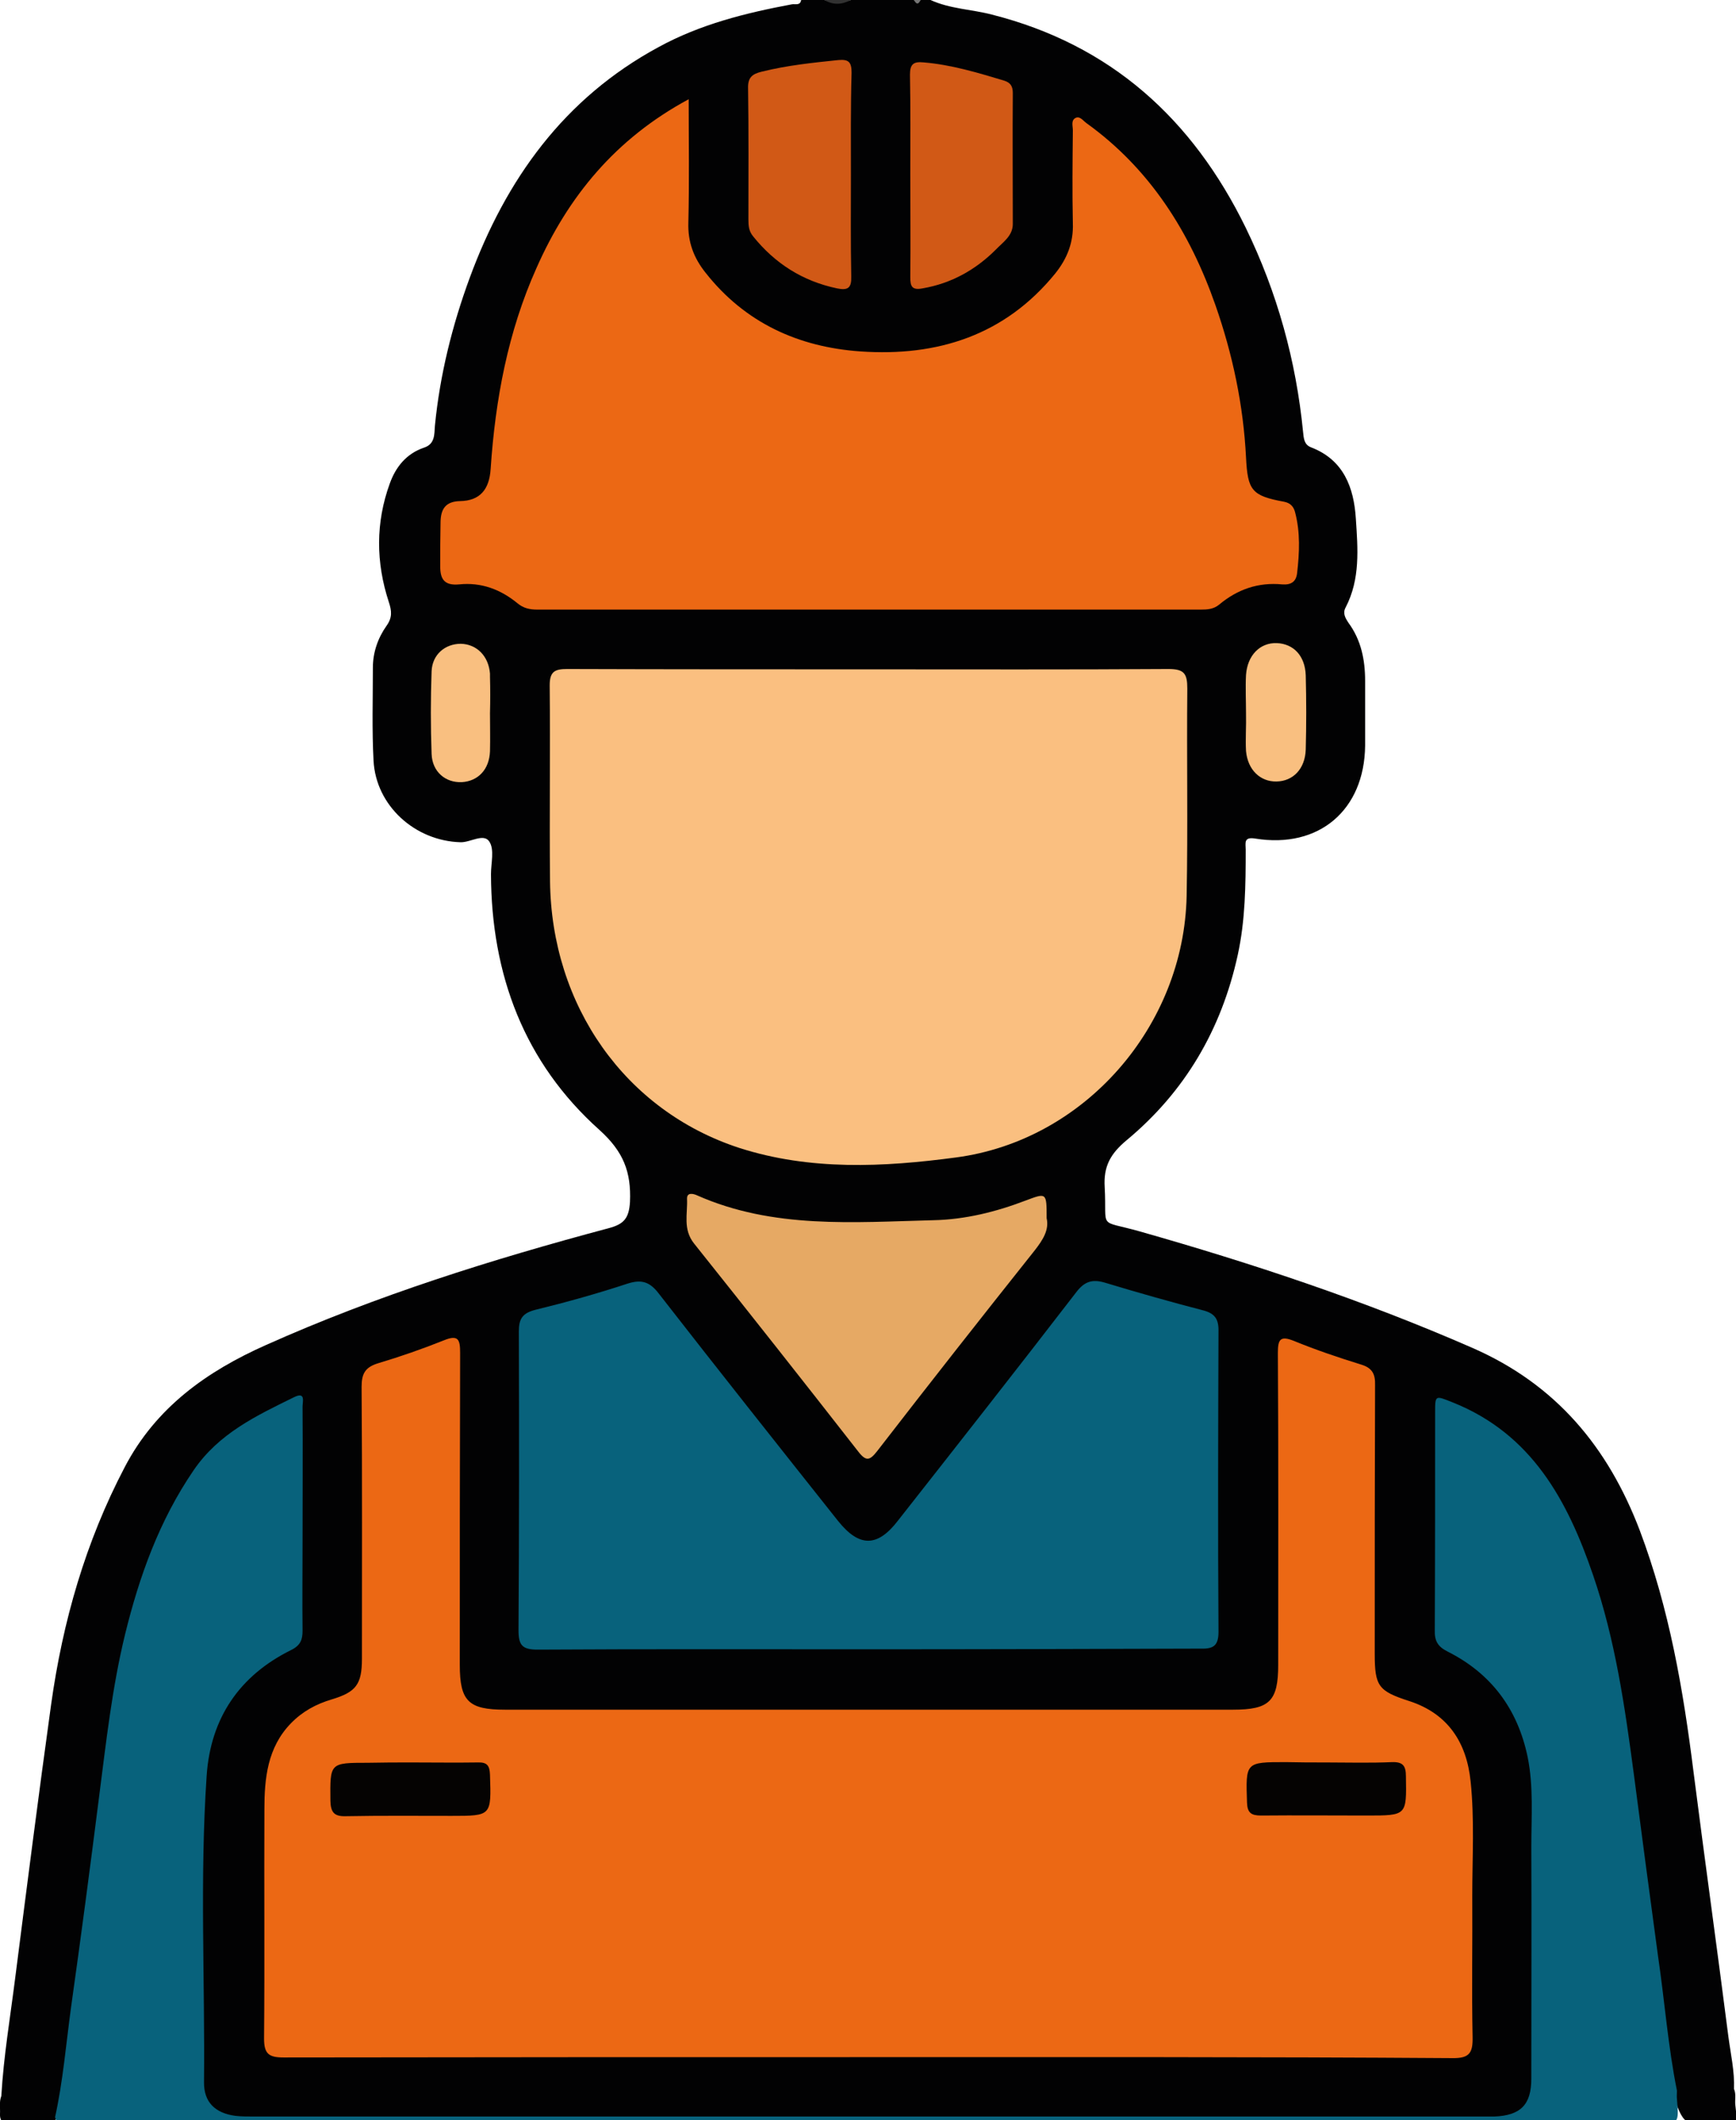 <?xml version="1.0" encoding="utf-8"?>
<!-- Generator: Adobe Illustrator 23.0.0, SVG Export Plug-In . SVG Version: 6.00 Build 0)  -->
<svg version="1.1" id="Capa_1" xmlns="http://www.w3.org/2000/svg" xmlns:xlink="http://www.w3.org/1999/xlink" x="0px" y="0px"
	 viewBox="0 0 523.3 638.9" style="enable-background:new 0 0 523.3 638.9;" xml:space="preserve">
<style type="text/css">
	.st0{fill:#020203;}
	.st1{fill:#323232;}
	.st2{fill:#757575;}
	.st3{fill:#EC6814;}
	.st4{fill:#FABF80;}
	.st5{fill:#08627C;}
	.st6{fill:#E6A964;}
	.st7{fill:#D15916;}
	.st8{fill:#F9BF80;}
	.st9{fill:#050302;}
</style>
<path class="st0" d="M280.5,0c5.9,2.7,12.4,2.8,18.5,4.4c35.9,9.1,60.5,31.5,76.5,64.2c9.5,19.5,15.2,40.1,17.3,61.6
	c0.2,1.9,0.3,3.8,2.4,4.6c9.9,3.8,12.9,12.2,13.5,21.4c0.6,9.1,1.4,18.3-3.1,26.9c-0.9,1.7-0.1,3.1,0.9,4.6c3.8,5.2,5,11.1,5,17.5
	c0,6.5,0,13,0,19.5c-0.2,19.4-13.9,31.1-33.1,28c-3.6-0.6-2.9,1.4-2.9,3.3c0,10.7-0.1,21.3-2.4,31.8c-4.9,22.4-15.9,41.2-33.5,55.8
	c-4.9,4.1-7,7.9-6.6,14.2c0.7,12.9-2.2,9.7,10.3,13.2c34.2,9.7,67.9,20.9,100.6,35.2c25.1,11,40.8,29.8,50.4,55
	c8.9,23.6,13.1,48,16.2,72.8c3.4,26.6,7.1,53.1,10.5,79.7c0.7,5.3,1.9,10.5,1.7,15.8c0.7,1.6,0.2,3.3,0.4,4.9c0.7,6,0.7,6-5.5,6
	c-10.1,0-10.1,0-13.5-9.9c-3-11.8-3.5-24-5.3-36.1c-5-32.6-7.5-65.6-14.3-97.9c-4-19.2-10.4-37.5-22.1-53.7
	c-6.3-8.6-15.2-13.3-24.2-18c-2.6-1.3-3.7-0.2-3.8,2.5c0,0.8-0.1,1.7-0.1,2.5c0,19.3,0.1,38.7-0.1,58c0,4.3,1.2,7,5.1,9.3
	c16.1,9.6,24,24,24,42.7c0,28.2-0.2,56.3,0.1,84.5c0.1,8.9-2,15-15.1,15c-124.3,0.1-248.7,0.1-373,0c-10.9,0-15.5-4.5-15.6-15.5
	c-0.1-26.7-0.2-53.3,0.1-80c0.1-7.3,0.7-14.6,3.4-21.6c4.3-11.1,11.2-20.1,21.8-25.7c3.1-1.7,4.7-3.8,4.6-7.4
	c-0.1-20.3,0-40.7-0.1-61c0-5-0.6-5.1-5.2-3.2c-18.2,7.6-28.4,22.3-35.8,39.7c-8.6,20.5-12.4,42.1-15.3,64
	c-4.6,34.5-9,69-13.9,103.5c-0.3,2.5-0.6,5-2.7,6.8c-4.6,1.9-9.5,0.7-14.2,0.9C0.7,640-0.1,638.8,0,637c0.1-1.8-0.3-3.6,0.4-5.4
	c0.7-12,2.7-23.8,4.2-35.7c3.5-27.4,7-54.8,10.8-82.2c3.5-25.1,10.4-49.1,22.2-71.6c9.4-18,24.8-28.9,42.6-36.8
	c33.3-14.9,68.1-25.8,103.3-35.2c4.5-1.2,6.1-2.9,6.4-7.9c0.4-9.1-2-15.2-9.2-21.7c-22.7-20.3-32.6-46.8-32.7-77.1
	c0-3.3,1.1-7.4-0.5-9.8c-1.7-2.6-5.7,0.3-8.7,0.2c-13.7-0.4-25.5-11-26.2-24.6c-0.5-9.3-0.2-18.6-0.2-28c0-4.6,1.5-8.9,4.1-12.6
	c1.8-2.5,1.6-4.5,0.7-7.2c-3.9-11.9-4-23.9,0.3-35.7c1.8-5,5-9,10.3-10.8c3.4-1.1,3.1-4.1,3.3-6.6c1.5-15.3,5.2-30.2,10.5-44.6
	c10.9-29.6,28.4-54.1,56.9-69.5c12.6-6.9,26.3-10.3,40.2-12.9c1-0.2,2.5,0.5,2.8-1.3c2.3,0,4.7,0,7,0c2.7,0.8,5.3,0.8,8,0
	c6.3,0,12.7,0,19,0c0.7,0.6,1.3,0.6,2,0C278.5,0,279.5,0,280.5,0z"/>
<path class="st1" d="M256.5,0c-2.7,1.4-5.3,1.6-8,0C251.2,0,253.8,0,256.5,0z"/>
<path class="st2" d="M277.5,0c-0.7,1.5-1.3,1.3-2,0C276.2,0,276.8,0,277.5,0z"/>
<path class="st3" d="M262,619.9c-58.8,0-117.7,0-176.5,0.1c-4.5,0-5.9-1.1-5.9-5.7c0.2-23,0-46,0.1-69c0-9.4,0.9-18.7,8-26
	c3.5-3.6,7.6-5.8,12.3-7.2c7.3-2.2,9.1-4.5,9.1-12.2c0-27.3,0.1-54.7-0.1-82c0-4,1.1-5.9,5-7.1c6.7-2,13.3-4.3,19.8-6.9
	c4.4-1.8,4.9-0.2,4.9,3.8c-0.1,31.3-0.1,62.7-0.1,94c0,10.9,2.6,13.5,13.6,13.5c73.2,0,146.3,0,219.5,0c11,0,13.6-2.6,13.6-13.5
	c0-31.3,0.1-62.7-0.1-94c0-4.1,0.7-5.3,4.9-3.6c6.6,2.7,13.4,5,20.2,7.1c3.3,1,4.3,2.8,4.2,6.2c-0.1,27-0.1,54-0.1,81
	c0,9.7,1.1,11.2,10.4,14.2c11.7,3.8,17.3,12.5,18.5,24.2c1.2,11.5,0.5,23,0.5,34.5c0.1,14.2-0.2,28.3,0.1,42.5
	c0.1,4.8-0.9,6.5-6.2,6.4C379.3,619.8,320.7,619.9,262,619.9z"/>
<path class="st4" d="M262.3,201.7c30,0,60,0.1,89.9-0.1c4.8,0,5.7,1.4,5.7,5.9c-0.2,20.8,0.2,41.6-0.2,62.5
	c-0.8,39.2-30.7,73.7-69.6,78.8c-21.7,2.9-43.9,4-65.3-2.9c-34.3-11.2-56.6-42.8-57-80.4c-0.2-19.7,0.1-39.3-0.1-59
	c0-4.2,1.6-4.9,5.3-4.9C201.3,201.7,231.8,201.7,262.3,201.7z"/>
<path class="st3" d="M207.6,29.9c0,12.9,0.2,25-0.1,37.1c-0.2,5.9,1.6,10.7,5.2,15.2c11.9,15.1,28,22.4,46.7,23.7
	c23.1,1.6,43.5-4.8,58.7-23.5c3.6-4.5,5.5-9.3,5.3-15.1c-0.2-9.3-0.1-18.7,0-28c0-1.3-0.6-2.9,0.7-3.7c1.4-0.8,2.4,0.8,3.4,1.5
	c19.2,13.8,31.2,32.9,38.9,54.9c5.2,14.9,8.4,30.1,9.2,45.8c0.5,10,1.7,11.6,11.5,13.4c2,0.4,2.9,1.6,3.3,3.2
	c1.6,6.1,1.3,12.2,0.6,18.3c-0.3,2.6-1.8,3.6-4.5,3.4c-7.2-0.7-13.5,1.5-19,6.1c-1.7,1.4-3.6,1.5-5.6,1.5c-66.6,0-133.3,0-199.9,0
	c-2.3,0-4.2-0.4-6-1.9c-5.1-4.2-11-6.4-17.6-5.7c-4.4,0.4-5.7-1.5-5.7-5.4c0-4.5,0-9,0.1-13.5c0.1-3.7,1.4-6.1,5.9-6.2
	c5.9-0.1,8.8-3.4,9.2-9.7c1.4-20.9,5.2-41.3,13.8-60.5C171.2,59.3,185.5,41.8,207.6,29.9z"/>
<path class="st5" d="M261.6,497c-33.2,0-66.3-0.1-99.5,0.1c-4.7,0-5.8-1.3-5.8-5.9c0.2-30,0.2-60,0.1-90c0-3.8,1.1-5.5,5-6.5
	c9.4-2.3,18.7-4.9,27.8-7.9c4.1-1.3,6.6-0.6,9.3,2.9c17.9,23,36,45.8,54.1,68.6c6.4,8,11.9,8,18.1-0.1c18-22.9,36-45.8,53.8-68.9
	c2.4-3.1,4.7-3.9,8.5-2.8c9.9,3,19.8,5.8,29.8,8.4c3.3,0.9,4.5,2.5,4.5,5.9c-0.1,30.3-0.2,60.7,0,91c0,4.6-2,5.1-5.8,5
	C328.3,496.9,294.9,497,261.6,497z"/>
<path class="st5" d="M505.5,630c0,0.8-0.1,1.7,0,2.5c0.6,7.5,0.7,7.5-6.8,7.5c-158.6,0-317.2,0-475.8-0.1c-2.1,0-5.2,1.9-6.3-1.9
	c2.4-10.9,3.3-22,4.8-33c3-21.2,5.8-42.5,8.5-63.8c2.1-16.3,3.9-32.7,7.8-48.7c4.3-17.5,10.3-34.3,20.7-49.5
	c7.6-11.1,18.9-16.4,30.3-22c3.5-1.7,2.5,1.4,2.5,2.9c0.1,13.5,0,27,0,40.5c0,9-0.1,18,0,27c0,2.7-0.6,4.4-3.4,5.8
	c-15.6,7.7-24.3,20.5-25.5,37.8c-2.1,30.8-0.5,61.6-0.8,92.4c-0.1,6.1,3.4,9.4,9.5,10.2c1.8,0.2,3.7,0.2,5.5,0.2
	c123.6,0,247.3,0,370.9,0c1,0,2,0,3,0c7.9-0.3,11.2-3.5,11.2-11.4c0-23.3,0.1-46.7,0-70c0-9,0.7-18-1.1-26.9
	c-3-14.5-11-25.2-24.1-31.8c-3-1.5-4-3.2-3.9-6.5c0.1-21.8,0.1-43.7,0.1-65.5c0-5.4,0-5.2,5.3-3.1c23.8,9.5,34.6,29.5,42.3,52
	c6.7,19.5,9.6,39.7,12.3,60c2.4,18.3,4.8,36.6,7.3,54.9C501.8,603,502.8,616.6,505.5,630z"/>
<path class="st6" d="M315.5,367.1c0.8,3.5-1.1,6.5-3.6,9.7c-16,20.1-31.8,40.2-47.5,60.5c-2.2,2.8-3.3,3.2-5.7,0.1
	c-16.4-21-32.9-41.9-49.5-62.7c-3.4-4.3-1.9-8.9-2.1-13.4c-0.1-2.1,1.9-1.6,3-1.1c23,10.2,47.3,8.1,71.3,7.5
	c9.5-0.2,18.8-2.5,27.7-5.9C315.5,359.4,315.5,359.3,315.5,367.1z"/>
<path class="st7" d="M256.5,52.8c0,10.2-0.1,20.3,0.1,30.5c0.1,3.4-0.9,4.3-4.3,3.6c-10.4-2.2-18.7-7.5-25.3-15.7
	c-1.3-1.6-1.4-3.2-1.4-5.1c0-13.2,0.1-26.3-0.1-39.5c-0.1-3.2,1.2-4.3,4.1-5c7.6-1.9,15.4-2.7,23.1-3.5c3.2-0.3,4,0.7,4,3.8
	C256.4,32.2,256.5,42.5,256.5,52.8z"/>
<path class="st7" d="M274.4,52.5c0-10,0.1-20-0.1-30c0-3.2,1.1-4,4.1-3.7c8.4,0.7,16.3,3.1,24.3,5.5c1.9,0.6,2.6,1.7,2.6,3.7
	c-0.1,13.2,0,26.3,0,39.5c0,3.6-3,5.5-5.1,7.7c-6.1,6.1-13.4,10.2-22.1,11.7c-3.2,0.6-3.7-0.6-3.7-3.3
	C274.5,73.2,274.4,62.8,274.4,52.5z"/>
<path class="st8" d="M375.6,214.9c0-3.8-0.2-7.7,0-11.5c0.4-5.9,4.2-9.8,9.3-9.6c5,0.2,8.5,3.8,8.7,9.7c0.2,7.5,0.2,15,0,22.4
	c-0.2,5.8-3.8,9.5-8.8,9.6c-4.9,0.1-8.7-3.5-9.2-9.2C375.4,222.6,375.7,218.8,375.6,214.9C375.6,214.9,375.6,214.9,375.6,214.9z"/>
<path class="st8" d="M147.7,214.9c0,3.8,0.1,7.6,0,11.5c-0.2,5.5-3.6,9-8.5,9.3c-4.9,0.2-8.9-3.1-9.1-8.5c-0.3-8.3-0.3-16.6,0-24.9
	c0.2-5.1,4.1-8.3,8.8-8.3c4.8,0.1,8.4,3.7,8.8,9c0,0.3,0,0.7,0,1C147.8,207.5,147.8,211.2,147.7,214.9
	C147.8,214.9,147.8,214.9,147.7,214.9z"/>
<path class="st9" d="M124.1,531.1c6.6,0,13.3,0.1,19.9,0c2.8-0.1,3.6,0.9,3.7,3.7c0.4,12.4,0.5,12.4-11.6,12.4
	c-10.6,0-21.3-0.1-31.9,0.1c-3.5,0.1-4.5-1.2-4.6-4.6c-0.1-11.5-0.3-11.5,11.4-11.5C115.4,531.1,119.7,531.1,124.1,531.1z"/>
<path class="st9" d="M399.7,531.1c6.6,0,13.3,0.2,19.9-0.1c3.3-0.1,4.2,1.1,4.2,4.3c0.2,11.8,0.3,11.8-11.8,11.8
	c-10.6,0-21.3-0.1-31.9,0c-2.9,0-4.1-0.8-4.2-3.9c-0.4-12.2-0.5-12.2,11.7-12.2C391.7,531.1,395.7,531.1,399.7,531.1z"/>
</svg>
